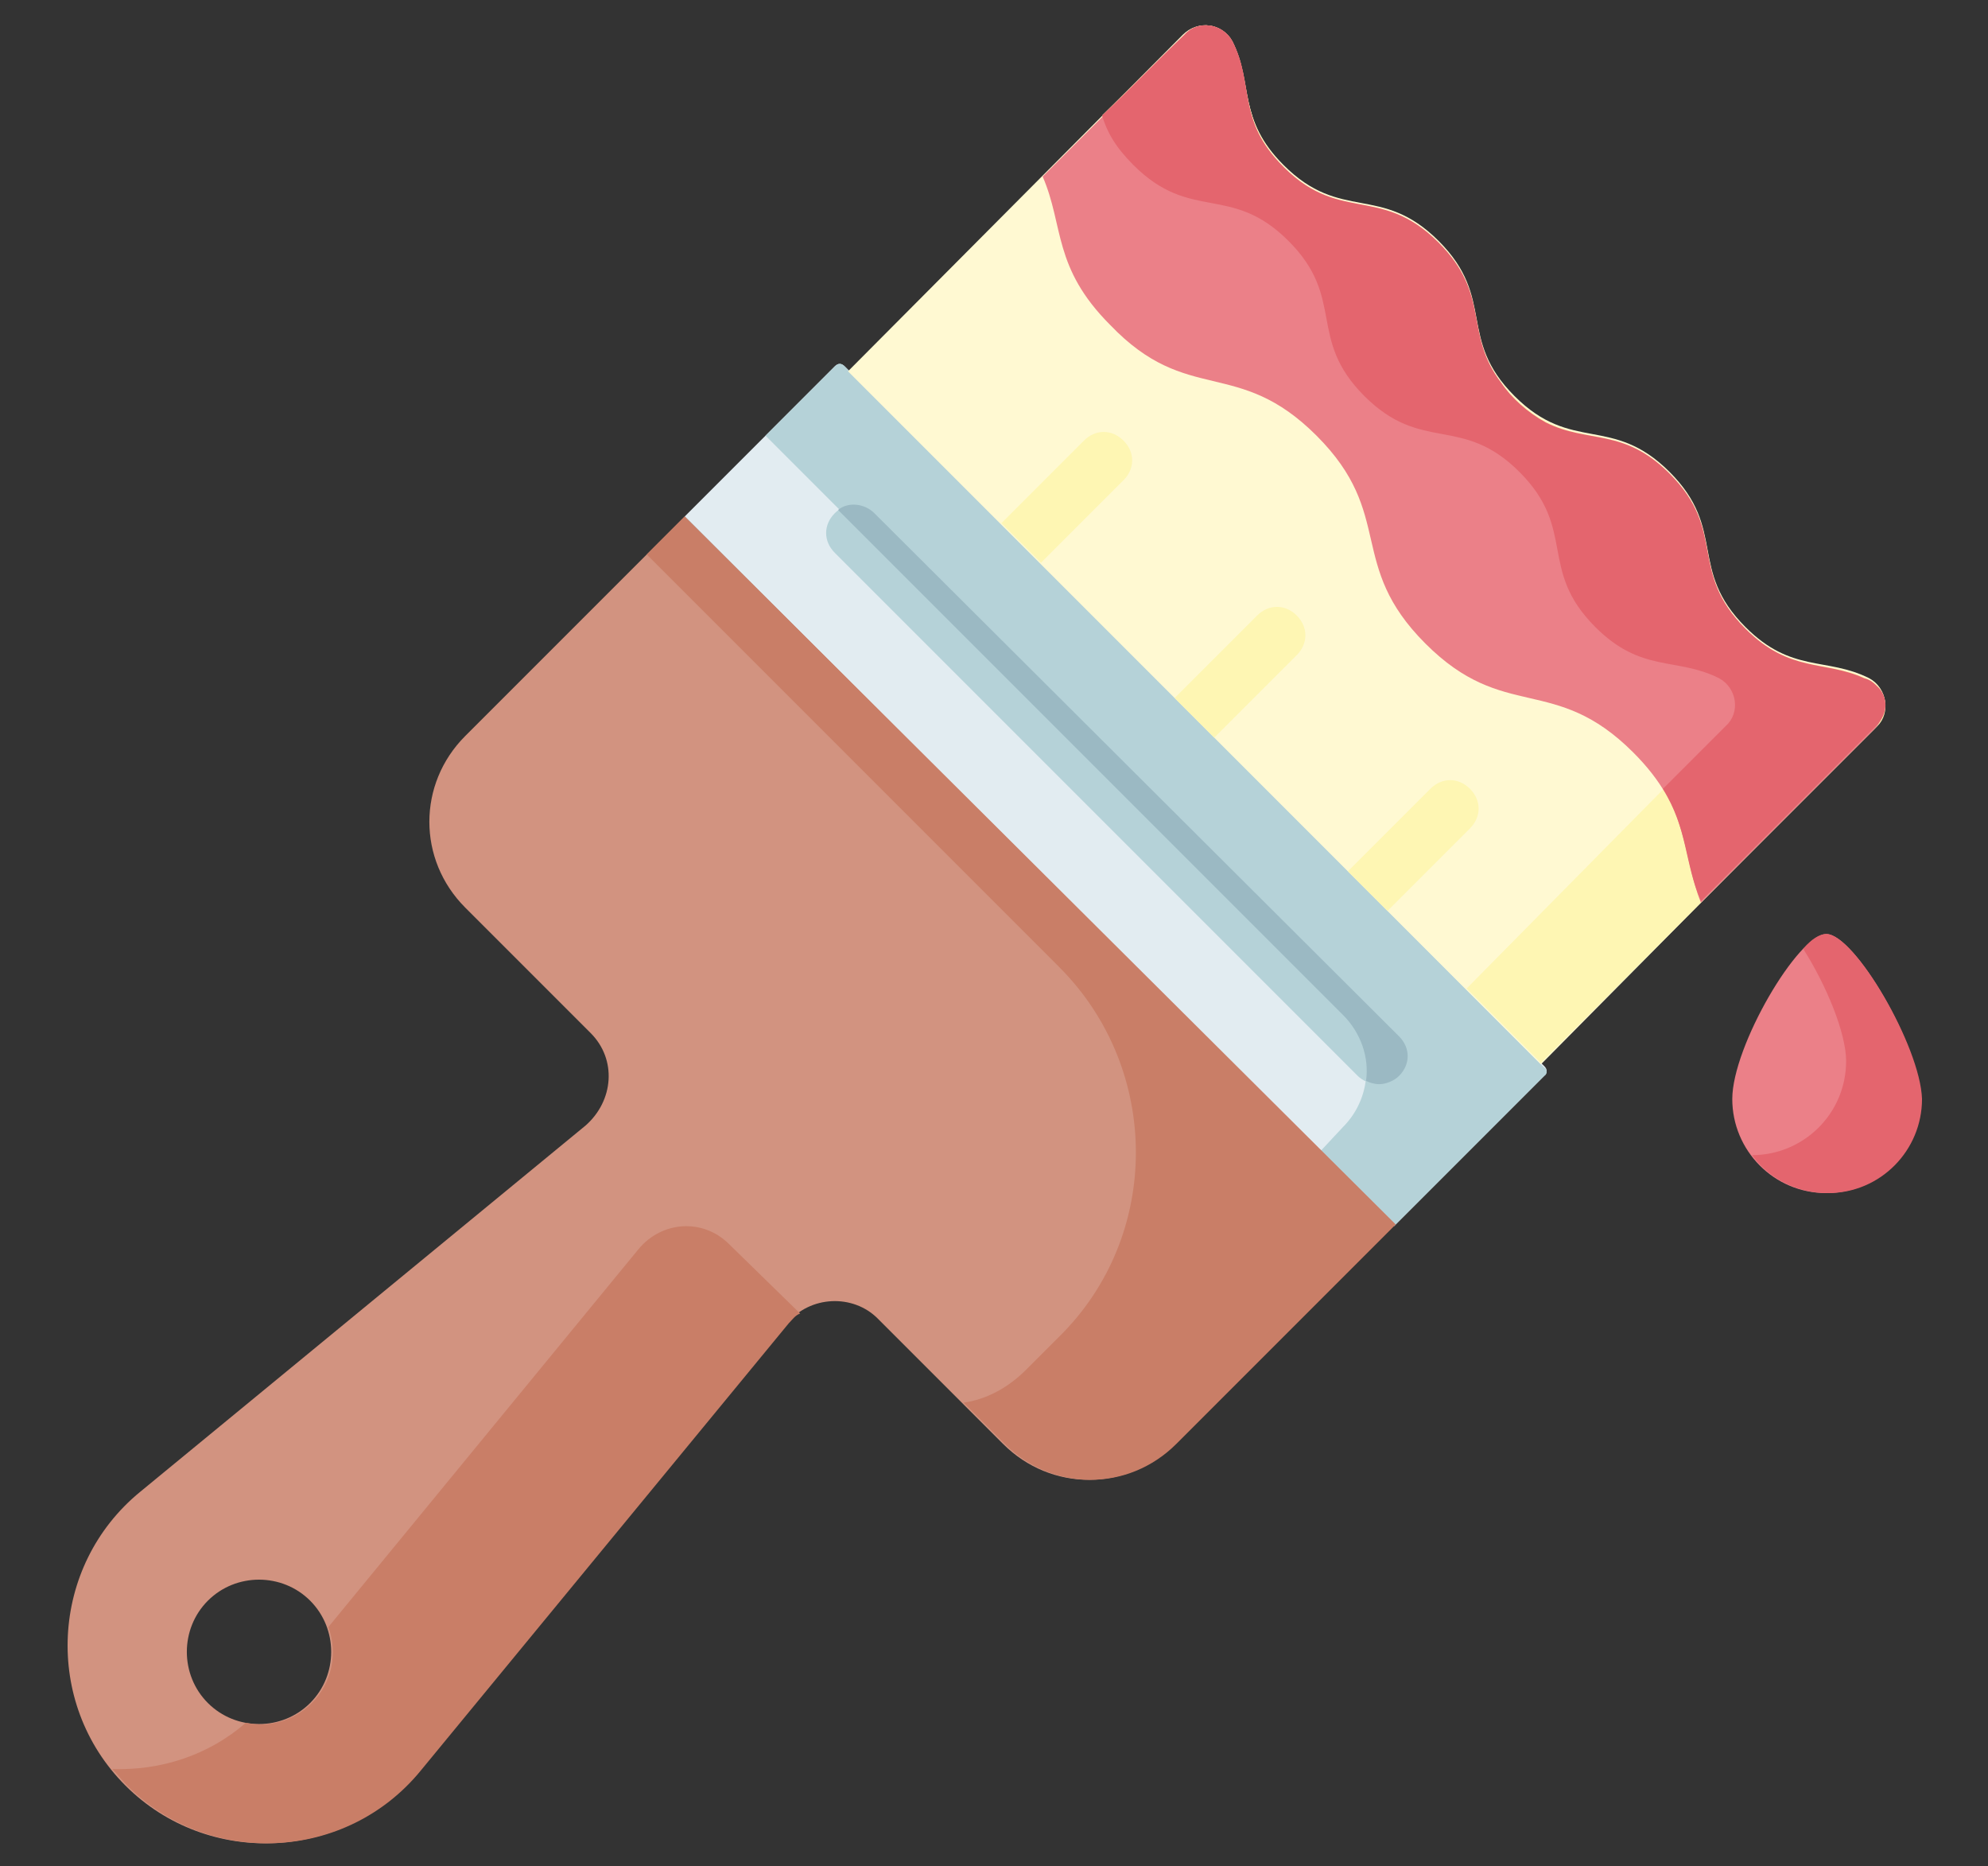 <?xml version="1.0" encoding="utf-8"?>
<!-- Generator: Adobe Illustrator 23.0.6, SVG Export Plug-In . SVG Version: 6.00 Build 0)  -->
<svg version="1.1" id="Calque_1" xmlns="http://www.w3.org/2000/svg" xmlns:xlink="http://www.w3.org/1999/xlink" x="0px" y="0px"
	 viewBox="0 0 120.5 113.1" style="enable-background:new 0 0 120.5 113.1;" xml:space="preserve">
<rect x="0" y="0" width="120.5" height="113.1" fill="#333333" stroke="none"/>
<style type="text/css">
	.st0{fill:#E2ECF1;}
	.st1{fill:#B5D2D8;}
	.st2{fill:#FFF9D2;}
	.st3{fill:#FEF6B3;}
	.st4{fill:#EB8088;}
	.st5{fill:#E4656E;}
	.st6{fill:#D29380;}
	.st7{fill:#C97E67;}
	.st8{fill:#9BB9C3;}
</style>
<g>
	<path class="st0" d="M84.5,74.3l-43-43l9.1-9.1c0.2-0.2,0.4-0.2,0.6,0l42.4,42.4c0.2,0.2,0.2,0.4,0,0.6L84.5,74.3z"/>
	<path class="st1" d="M93.6,64.7L51.2,22.2c-0.2-0.2-0.4-0.2-0.6,0l-4.2,4.2l35,35c1.9,1.9,1.9,5,0,6.9L80,69.8l4.5,4.5l9.1-9.1
		C93.8,65.1,93.8,64.8,93.6,64.7z"/>
	<path class="st2" d="M93.4,64.5l-42-42L71.7,2.1c0.9-0.9,2.4-0.7,2.9,0.4C76,5.1,75,7.2,77.8,10c3.5,3.5,5.9,1.1,9.4,4.6
		c3.5,3.5,1.1,5.9,4.6,9.4c3.5,3.5,5.9,1.1,9.4,4.6c3.5,3.5,1.1,5.9,4.6,9.4c2.8,2.8,4.9,1.8,7.5,3.1c1.1,0.6,1.3,2.1,0.4,2.9
		L93.4,64.5z"/>
	<g>
		<path class="st3" d="M89.1,50.2c0.7-0.7,0.7-1.7,0-2.4c-0.7-0.7-1.7-0.7-2.4,0l-5,5l2.4,2.4L89.1,50.2z"/>
		<path class="st3" d="M63.1,34.1l5-5c0.7-0.7,0.7-1.7,0-2.4c-0.7-0.7-1.7-0.7-2.4,0l-5,5L63.1,34.1z"/>
		<path class="st3" d="M73.6,44.7l5-5c0.7-0.7,0.7-1.7,0-2.4c-0.7-0.7-1.7-0.7-2.4,0l-5,5L73.6,44.7z"/>
		<path class="st3" d="M113.3,41.2c-2.5-1.3-4.7-0.3-7.5-3.1c-3.5-3.5-1.1-5.9-4.6-9.4c-3.5-3.5-5.9-1.1-9.4-4.6
			c-3.5-3.5-1.1-5.9-4.6-9.4c-3.5-3.5-5.9-1.1-9.4-4.6C75,7.2,76,5.1,74.7,2.5c-0.6-1.1-2.1-1.3-2.9-0.4L66.8,7c0.3,1,0.8,1.9,1.9,3
			c3.5,3.5,5.9,1.1,9.4,4.6s1.1,5.9,4.6,9.4c3.5,3.5,5.9,1.1,9.4,4.6c3.5,3.5,1.1,5.9,4.6,9.4c2.8,2.8,4.9,1.8,7.5,3.1
			c1.1,0.6,1.3,2.1,0.4,2.9L88.9,59.9l4.5,4.5l20.4-20.4C114.6,43.2,114.4,41.7,113.3,41.2z"/>
	</g>
	<path class="st4" d="M79.8,26.4c4.8,4.8,1.8,7.8,6.6,12.6s7.8,1.8,12.6,6.6c3.5,3.5,2.9,6.1,4.1,9.1l10.5-10.5
		c0.9-0.9,0.7-2.4-0.4-2.9c-2.5-1.3-4.7-0.3-7.5-3.1c-3.5-3.5-1.1-5.9-4.6-9.4c-3.5-3.5-5.9-1.1-9.4-4.6c-3.5-3.5-1.1-5.9-4.6-9.4
		c-3.5-3.5-5.9-1.1-9.4-4.6C75,7.2,76,5.1,74.7,2.5c-0.6-1.1-2.1-1.3-2.9-0.4l-8.6,8.6c1.3,3,0.6,5.5,4.1,9
		C72,24.6,75,21.6,79.8,26.4z"/>
	<path class="st5" d="M113.9,41.7c-0.3-0.3-0.5-0.5-0.9-0.6c-2.4-1.1-4.5-0.3-7.2-3c-3.5-3.5-1.1-5.9-4.6-9.4
		c-2.8-2.8-4.9-1.8-7.5-3.1c-1.1-0.6-2.1-1.5-2.7-2.4c-2.3-3-0.6-5.3-3.8-8.5c-3.6-3.6-6.1-1-9.7-4.9C75,7.1,76,5,74.7,2.5
		c-0.6-1.1-2.1-1.3-2.9-0.4C70,3.8,68.6,5.3,66.8,7c0.3,1,0.8,1.9,1.9,3c3.5,3.5,5.9,1.1,9.4,4.6c3.5,3.5,1.1,5.9,4.6,9.4
		c3.5,3.5,5.9,1.1,9.4,4.6c3.5,3.5,1.1,5.9,4.6,9.4c2.8,2.8,4.9,1.8,7.5,3.1c1.1,0.6,1.3,2.1,0.4,2.9l-3.8,3.8
		c1.5,2.4,1.3,4.5,2.3,6.8l10.5-10.5C114.4,43.4,114.5,42.4,113.9,41.7z"/>
	<path class="st6" d="M41.5,31.3L28.2,44.6c-2.9,2.9-2.9,7.5,0,10.4l7.6,7.6c1.6,1.6,1.4,4.1-0.3,5.6L8.5,90.4
		c-5.5,4.5-5.9,12.8-0.9,17.8c5,5,13.3,4.6,17.8-0.9l22.3-27.1c1.4-1.7,4-1.8,5.5-0.3l7.6,7.6c2.9,2.9,7.5,2.9,10.4,0l13.3-13.3
		L41.5,31.3z M18.8,103.2c-1.7,1.7-4.5,1.7-6.2,0c-1.7-1.7-1.7-4.5,0-6.2c1.7-1.7,4.5-1.7,6.2,0C20.5,98.7,20.5,101.5,18.8,103.2z"
		/>
	<path class="st7" d="M41.5,31.3l-2.3,2.3l25,25c6.2,6.2,6.2,16.3,0,22.4l-2,2c-1.1,1.1-2.4,1.8-3.8,2l2.5,2.5
		c2.9,2.9,7.5,2.9,10.4,0l13.3-13.3L41.5,31.3z"/>
	<path class="st7" d="M44.2,75.4c-1.6-1.6-4.1-1.4-5.5,0.3L19.9,98.6c0.6,1.6,0.2,3.4-1,4.6c-1.1,1.1-2.6,1.5-4,1.2
		c-2.3,2-5.2,2.9-8.1,2.8c0.3,0.3,0.6,0.7,0.9,1c5,5,13.3,4.6,17.8-0.9l22.3-27.1c0.2-0.2,0.4-0.5,0.7-0.6L44.2,75.4z"/>
	<path class="st4" d="M116.4,66.6c0,3.2-2.6,5.7-5.7,5.7c-3.2,0-5.7-2.6-5.7-5.7c0-3.2,4-10,5.7-10
		C112.4,56.6,116.4,63.4,116.4,66.6z"/>
	<path class="st5" d="M110.7,56.6c-0.4,0-0.9,0.3-1.4,0.9c1.4,2.2,2.6,5.1,2.6,6.8c0,3.2-2.6,5.7-5.7,5.7c0,0,0,0,0,0
		c1,1.4,2.7,2.3,4.6,2.3c3.2,0,5.7-2.6,5.7-5.7C116.4,63.4,112.4,56.6,110.7,56.6z"/>
	<path class="st1" d="M83.5,65.7c-0.4,0-0.9-0.2-1.2-0.5L50.6,33.5c-0.7-0.7-0.7-1.7,0-2.4c0.7-0.7,1.7-0.7,2.4,0l31.7,31.7
		c0.7,0.7,0.7,1.7,0,2.4C84.4,65.5,84,65.7,83.5,65.7z"/>
	<path class="st8" d="M53,31.1c-0.6-0.6-1.6-0.7-2.2-0.2l30.6,30.6c1.1,1.1,1.6,2.6,1.4,4c0.2,0.1,0.5,0.2,0.8,0.2
		c0.4,0,0.9-0.2,1.2-0.5c0.7-0.7,0.7-1.7,0-2.4L53,31.1z"/>
</g>
</svg>
